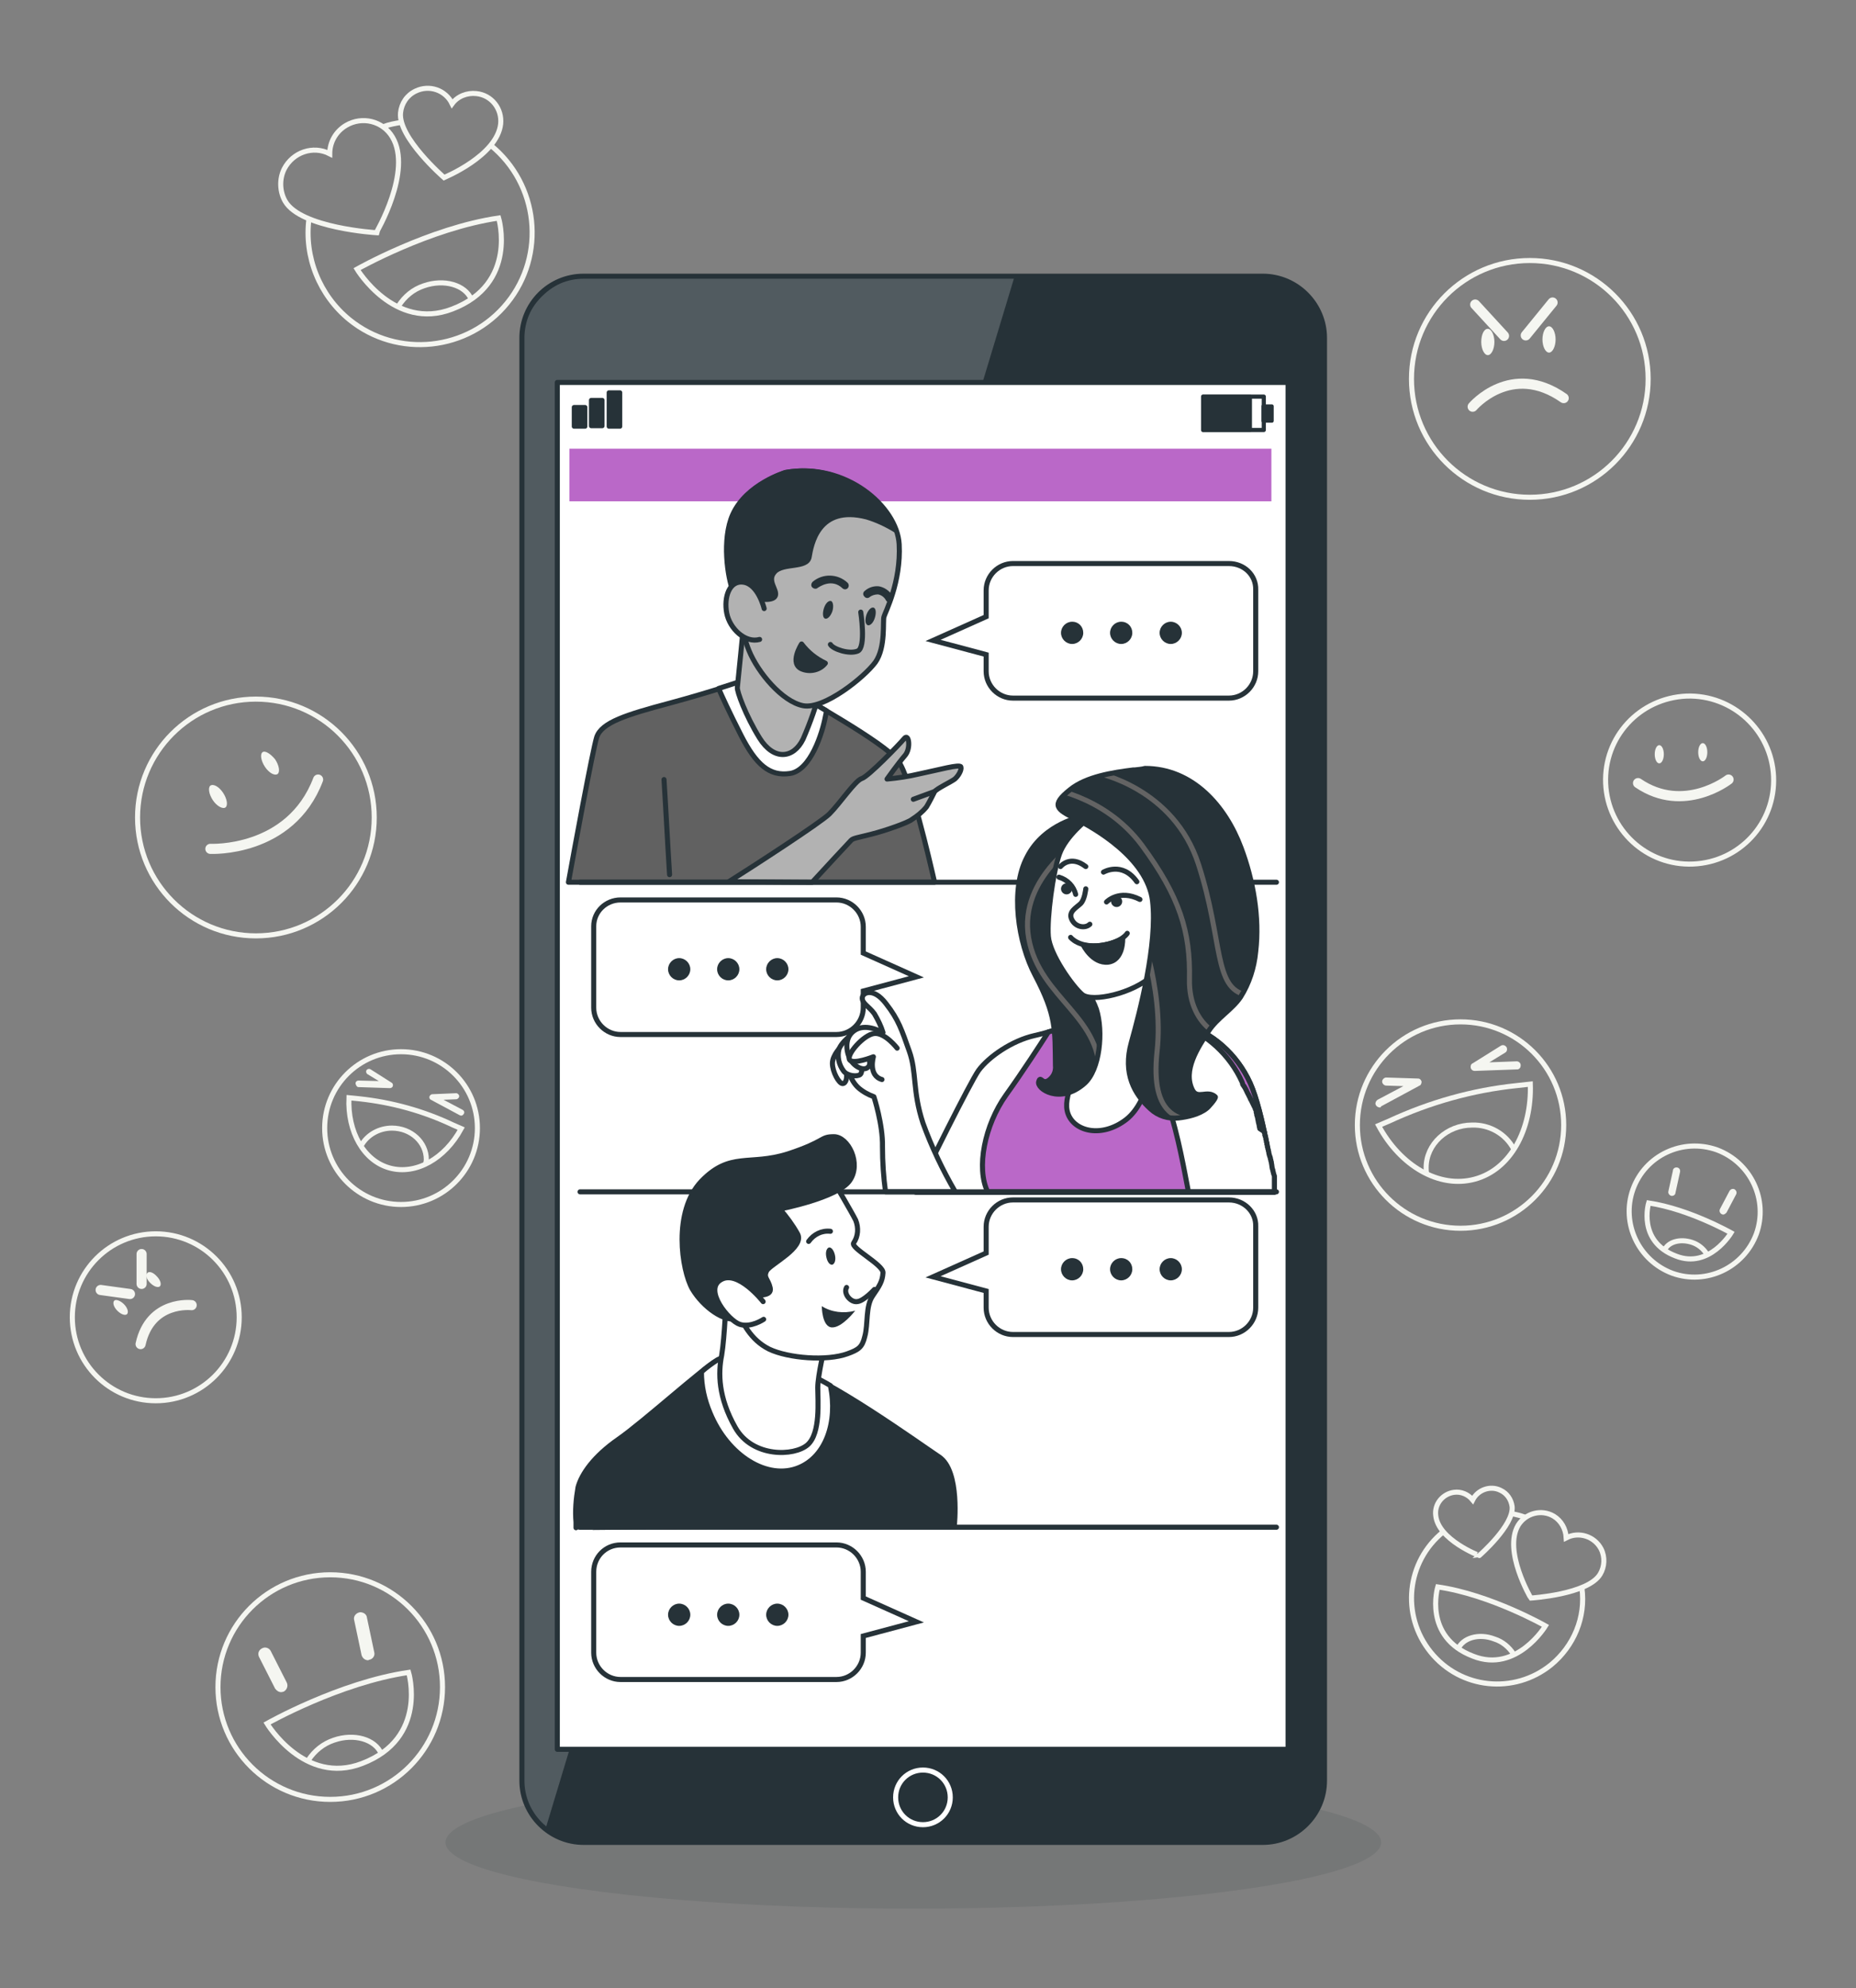 <?xml version="1.0" encoding="utf-8"?>
<!-- Generator: Adobe Illustrator 18.0.0, SVG Export Plug-In . SVG Version: 6.00 Build 0)  -->
<!DOCTYPE svg PUBLIC "-//W3C//DTD SVG 1.1//EN" "http://www.w3.org/Graphics/SVG/1.1/DTD/svg11.dtd">
<svg version="1.1" id="Layer_1" xmlns="http://www.w3.org/2000/svg" xmlns:xlink="http://www.w3.org/1999/xlink" x="0px" y="0px"
	 viewBox="27 101.3 367 393" enable-background="new 27 101.3 367 393" xml:space="preserve">
<rect x="27" y="101.3" width="367" height="393" fill="#808080" stroke="none"/>
<ellipse opacity="0.12" fill="#263238" cx="207.6" cy="465.5" rx="92.5" ry="13.1"/>
<g id="freepik--Device--inject-2">
	<path fill="#263238" d="M142.4,155.9h134.3c6.7,0,12.2,5.5,12.2,12.2v285.2c0,6.7-5.5,12.2-12.2,12.2H142.4
		c-6.7,0-12.2-5.5-12.2-12.2V168.1C130.2,161.4,135.6,155.9,142.4,155.9z"/>
	<g>
		<defs>
			<path id="SVGID_1_" d="M142.4,155.9h134.3c6.7,0,12.2,5.5,12.2,12.2v285.2c0,6.7-5.5,12.2-12.2,12.2H142.4
				c-6.7,0-12.2-5.5-12.2-12.2V168.1C130.2,161.4,135.6,155.9,142.4,155.9z"/>
		</defs>
		<clipPath id="SVGID_2_">
			<use xlink:href="#SVGID_1_"  overflow="visible"/>
		</clipPath>
		<g clip-path="url(#SVGID_2_)">
			<path opacity="0.2" fill="#FFFFFF" enable-background="new    " d="M143.8,155.9c-7.5,0-13.7,6.1-13.7,13.7c0,0,0,0,0,0v282.3
				c0,4.1,1.8,7.9,4.9,10.5l92.6-306.4H143.8z"/>
			<path fill="none" stroke="#FFFFFF" stroke-linecap="round" stroke-linejoin="round" d="M214.9,456.6c0-3-2.4-5.4-5.4-5.4
				s-5.4,2.4-5.4,5.4s2.4,5.4,5.4,5.4c0,0,0,0,0,0C212.5,462,214.9,459.6,214.9,456.6C214.9,456.6,214.9,456.6,214.9,456.6z"/>
		</g>
	</g>
	<path fill="none" stroke="#263238" stroke-linecap="round" stroke-linejoin="round" d="M142.4,155.9h134.3
		c6.7,0,12.2,5.5,12.2,12.2v285.2c0,6.7-5.5,12.2-12.2,12.2H142.4c-6.7,0-12.2-5.5-12.2-12.2V168.1
		C130.2,161.4,135.6,155.9,142.4,155.9z"/>
	
		<rect x="137.2" y="176.9" fill="#FFFFFF" stroke="#263238" stroke-linecap="round" stroke-linejoin="round" width="144.5" height="270.2"/>
	
		<rect x="264.9" y="179.7" fill="none" stroke="#263238" stroke-width="0.821" stroke-linecap="round" stroke-linejoin="round" width="12" height="6.6"/>
	
		<rect x="264.9" y="179.7" fill="#263238" stroke="#263238" stroke-width="0.725" stroke-linecap="round" stroke-linejoin="round" width="9.3" height="6.6"/>
	
		<rect x="276.8" y="181.6" fill="#263238" stroke="#263238" stroke-width="0.725" stroke-linecap="round" stroke-linejoin="round" width="1.7" height="2.9"/>
	
		<rect x="140.5" y="181.8" fill="#263238" stroke="#263238" stroke-width="0.883" stroke-linecap="round" stroke-linejoin="round" width="2.2" height="3.8"/>
	
		<rect x="143.9" y="180.4" fill="#263238" stroke="#263238" stroke-width="0.883" stroke-linecap="round" stroke-linejoin="round" width="2.2" height="5.1"/>
	
		<rect x="147.4" y="178.9" fill="#263238" stroke="#263238" stroke-width="0.883" stroke-linecap="round" stroke-linejoin="round" width="2.2" height="6.7"/>
	<rect x="139.6" y="190" fill="#BA68C8" width="138.8" height="10.4"/>
</g>
<g id="freepik--text-balloons--inject-2">
	<path fill="#FFFFFF" stroke="#263238" stroke-miterlimit="10" d="M270,338.5h-42.7c-2.9,0-5.3,2.4-5.3,5.3v5.2l-10.5,4.7l10.5,2.8
		v3.3c0,2.9,2.4,5.3,5.3,5.3h42.7c2.9,0,5.3-2.4,5.3-5.3v-16.1C275.4,340.9,273,338.5,270,338.5C270.1,338.5,270.1,338.5,270,338.5z
		"/>
	<path fill="#263238" d="M241.2,352.2c0,1.2-1,2.2-2.2,2.2c-1.2,0-2.2-1-2.2-2.2c0-1.2,1-2.2,2.2-2.2c0,0,0,0,0,0
		C240.3,350,241.2,351,241.2,352.2C241.2,352.2,241.2,352.2,241.2,352.2z"/>
	<path fill="#263238" d="M250.9,352.2c0,1.2-1,2.2-2.2,2.2c-1.2,0-2.2-1-2.2-2.2c0-1.2,1-2.2,2.2-2.2C250,350,250.9,351,250.9,352.2
		C250.9,352.2,250.9,352.2,250.9,352.2z"/>
	<path fill="#263238" d="M260.7,352.2c0,1.2-1,2.2-2.2,2.2c-1.2,0-2.2-1-2.2-2.2c0-1.2,1-2.2,2.2-2.2l0,0
		C259.7,350,260.7,351,260.7,352.2z"/>
	<path fill="#FFFFFF" stroke="#263238" stroke-miterlimit="10" d="M270,212.7h-42.7c-2.9,0-5.3,2.4-5.3,5.3v5.2l-10.5,4.7l10.5,2.8
		v3.3c0,2.9,2.4,5.3,5.3,5.3h42.7c2.9,0,5.3-2.4,5.3-5.3v-16.1C275.4,215,273,212.7,270,212.7C270.1,212.7,270.1,212.7,270,212.7z"
		/>
	<path fill="#263238" d="M241.2,226.4c0,1.2-1,2.2-2.2,2.2c-1.2,0-2.2-1-2.2-2.2c0-1.2,1-2.2,2.2-2.2c0,0,0,0,0,0
		C240.3,224.2,241.2,225.2,241.2,226.4C241.2,226.4,241.2,226.4,241.2,226.4z"/>
	<path fill="#263238" d="M250.9,226.4c0,1.2-1,2.2-2.2,2.2c-1.2,0-2.2-1-2.2-2.2c0-1.2,1-2.2,2.2-2.2
		C250,224.2,250.9,225.2,250.9,226.4C250.9,226.4,250.9,226.4,250.9,226.4z"/>
	<path fill="#263238" d="M260.7,226.4c0,1.2-1,2.2-2.2,2.2s-2.2-1-2.2-2.2c0-1.2,1-2.2,2.2-2.2l0,0
		C259.7,224.2,260.7,225.2,260.7,226.4z"/>
	<path fill="#FFFFFF" stroke="#263238" stroke-miterlimit="10" d="M149.7,406.7h42.7c2.9,0,5.3,2.4,5.3,5.3v5.2l10.5,4.7l-10.5,2.8
		v3.3c0,2.9-2.4,5.3-5.3,5.3h-42.7c-2.9,0-5.3-2.4-5.3-5.3v-16C144.4,409.1,146.7,406.7,149.7,406.7
		C149.7,406.7,149.7,406.7,149.7,406.7z"/>
	<path fill="#263238" d="M178.5,420.5c0,1.2,1,2.2,2.2,2.2c1.2,0,2.2-1,2.2-2.2c0-1.2-1-2.2-2.2-2.2c0,0,0,0,0,0
		C179.5,418.3,178.5,419.3,178.5,420.5L178.5,420.5z"/>
	<path fill="#263238" d="M168.8,420.5c0,1.2,1,2.2,2.2,2.2c1.2,0,2.2-1,2.2-2.2c0-1.2-1-2.2-2.2-2.2
		C169.8,418.3,168.8,419.3,168.8,420.5L168.8,420.5z"/>
	<path fill="#263238" d="M159.1,420.5c0,1.2,1,2.2,2.2,2.2c1.2,0,2.2-1,2.2-2.2c0-1.2-1-2.2-2.2-2.2c0,0,0,0,0,0
		C160.1,418.3,159.1,419.3,159.1,420.5z"/>
	<path fill="#FFFFFF" stroke="#263238" stroke-miterlimit="10" d="M149.7,279.2h42.7c2.9,0,5.3,2.4,5.3,5.3v5.2l10.5,4.7l-10.5,2.8
		v3.3c0,2.9-2.4,5.3-5.3,5.3l0,0h-42.7c-2.9,0-5.3-2.4-5.3-5.3v-16.1C144.4,281.5,146.8,279.2,149.7,279.2z"/>
	<path fill="#263238" d="M178.5,292.9c0,1.2,1,2.2,2.2,2.2s2.2-1,2.2-2.2c0-1.2-1-2.2-2.2-2.2c0,0,0,0,0,0
		C179.5,290.7,178.5,291.7,178.5,292.9C178.5,292.9,178.5,292.9,178.5,292.9z"/>
	<path fill="#263238" d="M168.8,292.9c0,1.2,1,2.2,2.2,2.2c1.2,0,2.2-1,2.2-2.2c0-1.2-1-2.2-2.2-2.2
		C169.8,290.7,168.8,291.7,168.8,292.9C168.8,292.9,168.8,292.9,168.8,292.9z"/>
	<path fill="#263238" d="M159.1,292.9c0,1.2,1,2.2,2.2,2.2c1.2,0,2.2-1,2.2-2.2c0-1.2-1-2.2-2.2-2.2h0
		C160.1,290.7,159.1,291.7,159.1,292.9z"/>
</g>
<g id="freepik--character-1--inject-2">
	<path fill="#616161" stroke="#263238" stroke-linecap="round" stroke-linejoin="round" d="M211.8,275.7c-1-4.4-4.8-20.8-7.2-24
		c-2.8-3.7-18.7-12.4-21-13.9s-5.8-2.8-6.8-2.8c0,0-8.8,3-17.4,5.3s-13.4,3.8-14.4,6.7c-0.8,2.5-4.7,23.7-5.6,28.7L211.8,275.7z"/>
	<path fill="none" stroke="#263238" stroke-linecap="round" stroke-linejoin="round" d="M159.4,274.2c-0.4-6.3-0.7-12.5-1.1-18.8"/>
	<path fill="#FFFFFF" stroke="#263238" stroke-linecap="round" stroke-linejoin="round" d="M183.2,254.2c4.1-0.6,6.4-8,7-11.2
		c0.1-0.5,0.2-0.8,0.2-1.2c-3.3-1.9-6-3.5-6.9-4.1c-2.3-1.6-5.8-2.8-6.8-2.8c0,0-3.2,1.1-7.6,2.5c0.6,1.4,2.1,4.7,4.4,9.2
		C176.5,252.5,179.2,254.8,183.2,254.2z"/>
	<path fill="#B2B2B2" stroke="#263238" stroke-linecap="round" stroke-linejoin="round" d="M174.1,224.1c0,0-1.2,12.4-1.3,13.1
		s1.6,5.5,4.4,10s6.7,4.1,8.6,0.2c1.4-3.2,2.6-6.6,3.5-10c-3.8-0.8-7-3.3-8.8-6.7C177.7,224.9,175.3,222.4,174.1,224.1z"/>
	<path fill="#B2B2B2" stroke="#263238" stroke-linecap="round" stroke-linejoin="round" d="M182.4,194.7c0,0-7.7,2.3-10.4,8.3
		c-2.2,4.9-1,12.5,0,15c1,2.5,1.3,7.5,3.1,11.9s6.6,10.1,10.7,10.9c4.1,0.8,12.1-5.6,14.3-8.6c2.1-3,1.4-8.2,1.7-9
		c0.2-0.8,3.4-6.8,3-14.3C204.4,201.4,194.1,192.6,182.4,194.7z"/>
	<path fill="none" stroke="#263238" stroke-linecap="round" stroke-linejoin="round" d="M197.2,222.3c0,0,1.1,7-0.6,7.7
		s-4.9-0.4-5.4-1.3"/>
	<path fill="#263238" stroke="#263238" stroke-linecap="round" stroke-linejoin="round" d="M190.2,232.4c-1.9-0.9-3.5-2.2-4.7-3.8
		c0,0-2.6,4,0.2,5C187.3,234.2,189.2,233.7,190.2,232.4z"/>
	<path fill="#263238" d="M191.6,222.1c-0.3,0.9-0.9,1.6-1.4,1.5s-0.6-1-0.3-2s0.9-1.6,1.4-1.5C191.7,220.2,191.9,221.1,191.6,222.1z
		"/>
	<path fill="#263238" d="M200,223.4c-0.3,1-0.9,1.6-1.4,1.5c-0.5-0.2-0.6-1-0.3-2c0.3-0.9,0.9-1.6,1.4-1.5S200.3,222.4,200,223.4z"
		/>
	<path fill="#263238" d="M194.1,217.8c-0.2,0-0.4-0.1-0.5-0.2c-2.2-2.1-4.7-0.2-4.9-0.1c-0.3,0.3-0.8,0.2-1.1-0.1
		c-0.3-0.3-0.2-0.8,0.1-1.1l0,0c2-1.7,5-1.6,6.9,0.2c0.3,0.3,0.3,0.8,0,1.1C194.5,217.7,194.3,217.8,194.1,217.8z"/>
	<path fill="#263238" d="M202.9,220.4c-0.3,0-0.5-0.1-0.7-0.4c-0.3-0.6-0.9-1.1-1.6-1.2c-0.6,0-1.2,0.2-1.6,0.5
		c-0.3,0.3-0.8,0.3-1.1-0.1c-0.3-0.3-0.3-0.8,0.1-1.1l0,0c0.8-0.7,1.8-1,2.8-0.9c1.1,0.2,2.1,0.9,2.7,1.9c0.2,0.4,0.1,0.8-0.2,1.1
		C203.2,220.4,203.1,220.4,202.9,220.4L202.9,220.4z"/>
	<path fill="#263238" stroke="#263238" stroke-linecap="round" stroke-linejoin="round" d="M172.2,218.6c0.1,0.2,0.1,0.3,0.1,0.5
		v0.1c0.1,0.2,0.1,0.3,0.1,0.5v0.1c0,0.2,0.1,0.4,0.1,0.6l3.8-0.8c0,0,3.5,0.7,4-0.5c0.5-1.2-1.8-3-0.1-4.8c1.7-1.8,6.4-0.6,6.8-2.9
		s1.7-10.4,11.4-7.9c2,0.6,3.9,1.5,5.7,2.6c-2.4-6.6-11.6-13.2-21.8-11.4c0,0-7.7,2.3-10.4,8.3c-2.2,4.9-1,12.5,0,15
		c0.1,0.2,0.1,0.3,0.2,0.5L172.2,218.6z"/>
	<path fill="#B2B2B2" stroke="#263238" stroke-linecap="round" stroke-linejoin="round" d="M178.1,221.6c0,0-1.1-4.7-4-5.2
		c-2.9-0.5-4,3-3.4,6.1c0.6,3.1,3.7,6,6.5,5.2"/>
	<path fill="#B2B2B2" stroke="#263238" stroke-linecap="round" stroke-linejoin="round" d="M187.6,275.7c2.2-2.4,7.3-7.9,7.7-8.3
		c0.4-0.4,1.2-0.5,4-1.2c2.8-0.7,7.3-2.3,8-2.9c1.1-0.7,2.1-1.5,2.9-2.5c0.6-1,1.1-2,1.6-3c0.4-0.6,3.2-1.9,4-2.5
		c0.7-0.6,1.4-1.8,1.2-2.4s-4.4,0.6-8.3,1.4c-2.1,0.5-4.1,0.8-6.3,1c0,0,2.2-3.1,3.5-4.6c1.3-1.4,0.8-4.6-0.1-3.4
		c-1,1.2-7.1,7.5-8.4,7.9s-4.3,4.9-6.4,7c-1.7,1.7-15.3,10.5-19.9,13.4L187.6,275.7z"/>
	<line fill="none" stroke="#263238" stroke-linecap="round" stroke-linejoin="round" x1="211.7" y1="257.8" x2="207.6" y2="259.3"/>
	<line fill="none" stroke="#263238" stroke-linecap="round" stroke-linejoin="round" x1="279.4" y1="275.7" x2="141.7" y2="275.7"/>
</g>
<g id="freepik--character-2--inject-2">
	<path fill="#FFFFFF" stroke="#263238" stroke-linecap="round" stroke-linejoin="round" d="M279,336.9c-0.4-3.2-2.2-15.7-4.8-21.5
		c-2.6-5.7-7.4-10-13.4-11.8c-4.8-1.5-11.1-2.7-14.3-2.2c0,0-10.4,3.6-14.9,4.6c-4.5,1-9.1,4.2-11.1,6.9
		c-1.7,2.4-10.5,20.2-12.4,24.1H279z"/>
	<path fill="#BA68C8" stroke="#263238" stroke-linecap="round" stroke-linejoin="round" d="M279,336.9c-0.4-3.2-2.2-15.7-4.8-21.5
		c-2.6-5.7-7.4-10-13.4-11.8c-4.8-1.5-11.1-2.7-14.3-2.2c0,0-7.2,2.5-12.2,3.9c-1.6,2.5-5.1,7.9-8.4,12.5
		c-4.2,5.9-5.9,14.4-3.6,19.1L279,336.9z"/>
	<path fill="#FFFFFF" stroke="#263238" stroke-linecap="round" stroke-linejoin="round" d="M239.8,294.8c1,3.9,1.4,8,1.1,12
		c-0.5,6.9-4,11.2-2.7,14.7s6.7,4.8,11.5,1.1c4.7-3.7,5.6-12.8,5.7-16.8c0.1-4,2-16.6,2-16.6s-5,5.9-10.9,6.2
		C240.7,295.7,239.8,294.8,239.8,294.8z"/>
	<path fill="#263238" d="M241.1,262.7c0,0-7.6,1.3-11,8c-3.4,6.4-1.8,17,1.6,23.4c4.2,8,3.9,10.7,4,17.8c0.1,1-0.2,1.9-0.9,2.6
		c-1.7,1.7-2-0.8-2.4,0.6c-0.5,1.4,4.2,4.6,9,0.4c3.1-2.7,3.8-10.3,2.4-14.7c-1.5-4.4-8.8-13.5-7.2-20.5c1.6-7.1,7.1-12.9,7.6-15.6
		C244.5,261.9,241.1,262.7,241.1,262.7z"/>
	<g>
		<defs>
			<path id="SVGID_3_" d="M241.1,262.7c0,0-7.6,1.3-11,8c-3.4,6.4-1.8,17,1.6,23.4c4.2,8,3.9,10.7,4,17.8c0.1,1-0.2,1.9-0.9,2.6
				c-1.7,1.7-2-0.8-2.4,0.6c-0.5,1.4,4.2,4.6,9,0.4c3.1-2.7,3.8-10.3,2.4-14.7c-1.5-4.4-8.8-13.5-7.2-20.5
				c1.6-7.1,7.1-12.9,7.6-15.6C244.5,261.9,241.1,262.7,241.1,262.7z"/>
		</defs>
		<clipPath id="SVGID_4_">
			<use xlink:href="#SVGID_3_"  overflow="visible"/>
		</clipPath>
		<g clip-path="url(#SVGID_4_)">
			<path fill="none" stroke="#636363" stroke-linecap="round" stroke-linejoin="round" d="M241.4,266.8c0,0-13.1,7.8-11,19.9
				s15.1,15.7,13.9,28.1"/>
		</g>
	</g>
	<path fill="none" stroke="#263238" stroke-linecap="round" stroke-linejoin="round" d="M241.1,262.7c0,0-7.6,1.3-11,8
		c-3.4,6.4-1.8,17,1.6,23.4c4.2,8,3.9,10.7,4,17.8c0.1,1-0.2,1.9-0.9,2.6c-1.7,1.7-2-0.8-2.4,0.6c-0.5,1.4,4.2,4.6,9,0.4
		c3.1-2.7,3.8-10.3,2.4-14.7c-1.5-4.4-8.8-13.5-7.2-20.5c1.6-7.1,7.1-12.9,7.6-15.6C244.5,261.9,241.1,262.7,241.1,262.7z"/>
	<path fill="#FFFFFF" stroke="#263238" stroke-linecap="round" stroke-linejoin="round" d="M262,336.9H279v-0.2v-0.1l0,0v-0.2l0,0
		v-0.2v-0.1V336v-0.1v-0.2l0,0v-0.2v-0.1v-0.2v-0.1c0-0.1,0-0.2,0-0.2v-0.1c0-0.1,0-0.2,0-0.3v-0.1c0-0.1,0-0.2,0-0.2v-0.1
		c0-0.1,0-0.2,0-0.2v-0.1l-0.1-0.3l0,0l-0.1-0.3v-0.1l-0.1-0.3l0,0c0-0.1,0-0.3-0.1-0.4l0,0c-0.1-0.4-0.1-0.8-0.2-1.2l0,0
		c0-0.1,0-0.3-0.1-0.4v0c0-0.1,0-0.3-0.1-0.4v-0.1c0-0.1,0-0.2-0.1-0.4V330c0-0.1,0-0.2-0.1-0.3v-0.1l-0.1-0.3v-0.2l-0.1-0.3v-0.1
		c0-0.1,0-0.2-0.1-0.3v-0.1c0-0.1,0-0.2-0.1-0.3v-0.2c0-0.1,0-0.2-0.1-0.3v-0.2c0-0.1,0-0.2-0.1-0.3v-0.2c0-0.1,0-0.2-0.1-0.3v-0.2
		c0-0.1,0-0.2-0.1-0.3V326c0-0.1,0-0.2-0.1-0.3c0-0.1,0-0.1,0-0.2c0-0.1,0-0.2-0.1-0.3V325l-0.9-0.6v-0.1c0-0.1-0.1-0.2-0.1-0.4
		v-0.1l-0.1-0.4l0,0c-0.1-0.3-0.1-0.6-0.2-0.9v-0.1c0-0.1-0.1-0.3-0.1-0.4V322l-0.1-0.3c0-0.1,0-0.1,0-0.2l-0.1-0.3
		c0-0.1,0-0.1,0-0.2c0-0.1,0-0.2-0.1-0.3l-0.1-0.2c0-0.1,0-0.2-0.1-0.3l-0.1-0.2l-0.1-0.2l-0.1-0.2c0-0.1,0-0.2-0.1-0.2l-0.1-0.2
		c0-0.1,0-0.1-0.1-0.2c0-0.1,0-0.1-0.1-0.2c0-0.1,0-0.2-0.1-0.2s0-0.1-0.1-0.2c0-0.1,0-0.1-0.1-0.2c0-0.1,0-0.1-0.1-0.2
		c0-0.1,0-0.1-0.1-0.2c0-0.1,0-0.1-0.1-0.2c-0.1-0.1,0-0.1-0.1-0.2s0-0.1-0.1-0.2l-0.1-0.2c0-0.1,0-0.1-0.1-0.2c0-0.1,0-0.1-0.1-0.2
		c0,0,0-0.1-0.1-0.2l-0.1-0.2c0-0.1,0-0.1-0.1-0.1l-0.1-0.2l-0.1-0.1c0-0.1-0.1-0.1-0.1-0.2c0,0,0-0.1,0-0.1l-0.1-0.3
		c-2.4-5.3-6.9-9.5-12.5-11.5c-0.7,2.6-2.6,9.9-2.2,15.9C260,325.6,261.3,333.4,262,336.9z"/>
	<path fill="#FFFFFF" stroke="#263238" stroke-linecap="round" stroke-linejoin="round" d="M242.1,263.2c0,0-4.3,3.3-5.6,6.9
		c-1.3,3.6-2.5,12.7-2.2,16.3s4.8,9.9,6.7,11.5c1.9,1.6,10.1-0.2,13.9-3.8c2.7-2.5,4.9-11.1,3.1-19.5
		C256.2,266,247.6,261.1,242.1,263.2z"/>
	<path fill="none" stroke="#263238" stroke-linecap="round" stroke-linejoin="round" d="M245.8,279.6c0,0,2.5-2.6,6.6-0.5"/>
	<path fill="none" stroke="#263238" stroke-linecap="round" stroke-linejoin="round" d="M239.7,278.1c-0.4-1.6-1.6-2.9-3.3-3.4"/>
	<path fill="none" stroke="#263238" stroke-linecap="round" stroke-linejoin="round" d="M241.7,277c0,0-0.2,2.1-1,2.9
		c-0.8,0.8-2.5,1.6-1.8,3.1c0.7,1.6,2.7,1.9,3.6,1"/>
	<path fill="none" stroke="#263238" stroke-linecap="round" stroke-linejoin="round" d="M236.7,272.6c0,0,1.9-2.4,5,0"/>
	<path fill="none" stroke="#263238" stroke-linecap="round" stroke-linejoin="round" d="M245.2,273.7c0,0,3.7-2.2,6.6,1.9"/>
	<path fill="none" stroke="#263238" stroke-linecap="round" stroke-linejoin="round" d="M238.7,286.6c0,0,1.6,2.1,5.9,1.6
		c4.3-0.6,5.3-2.4,5.3-2.4"/>
	<path fill="#263238" d="M248.9,279.5c0,0.6-0.5,1.1-1.1,1.1c-0.6,0-1.1-0.5-1.1-1.1c0-0.6,0.5-1.1,1.1-1.1l0,0
		C248.4,278.5,248.9,278.9,248.9,279.5z"/>
	<path fill="#263238" d="M239,277c0,0.6-0.5,1.1-1.1,1.1c-0.6,0-1.1-0.5-1.1-1.1c0-0.6,0.5-1.1,1.1-1.1l0,0
		C238.6,276,239,276.5,239,277z"/>
	<path fill="#263238" stroke="#263238" stroke-linecap="round" stroke-linejoin="round" d="M241.2,288.1c0,0,1.8,3.7,4.9,3.4
		c3.1-0.4,2.9-4.7,2.9-4.7C246.7,288.1,243.9,288.6,241.2,288.1z"/>
	<path fill="#263238" d="M251.4,253.5h-0.3c-4,0.5-9.3,1.3-12.5,3.9c-3.9,3.1-2.6,3.9,1,5.7c3.6,1.8,14.3,7.8,15.3,16.3
		c1,8.5-2.5,21.9-4.2,28c-1.7,6.1,0.6,10.2,3.8,13.1c1.5,1.4,3.5,2,5.5,1.8c1.8-0.2,4.1-0.7,5.6-1.9c0.2-0.1,2-2.1,1.7-2.3
		c-1.6-1.4-3.5,0.6-4.5-1.3c-2-3.9,1.1-8.5,3.2-11.7c1.7-2.6,4.6-4.2,6.3-6.7c1.7-2.7,2.7-5.8,3-9c0.8-6.8-0.5-14.1-2.9-20.5
		c-3.1-8.3-9.6-15.7-19-15.7C252.7,253.4,252.1,253.4,251.4,253.5z"/>
	<g>
		<defs>
			<path id="SVGID_5_" d="M251.4,253.5h-0.3c-4,0.5-9.3,1.3-12.5,3.9c-3.9,3.1-2.6,3.9,1,5.7c3.6,1.8,14.3,7.8,15.3,16.3
				c1,8.5-2.5,21.9-4.2,28c-1.7,6.1,0.6,10.2,3.8,13.1c1.5,1.4,3.5,2,5.5,1.8c1.8-0.2,4.1-0.7,5.6-1.9c0.2-0.1,2-2.1,1.7-2.3
				c-1.6-1.4-3.5,0.6-4.5-1.3c-2-3.9,1.1-8.5,3.2-11.7c1.7-2.6,4.6-4.2,6.3-6.7c1.7-2.7,2.7-5.8,3-9c0.8-6.8-0.5-14.1-2.9-20.5
				c-3.1-8.3-9.6-15.7-19-15.7C252.7,253.4,252.1,253.4,251.4,253.5z"/>
		</defs>
		<clipPath id="SVGID_6_">
			<use xlink:href="#SVGID_5_"  overflow="visible"/>
		</clipPath>
		<g clip-path="url(#SVGID_6_)">
			<path fill="none" stroke="#636363" stroke-linecap="round" stroke-linejoin="round" d="M233.6,257c0,0,11.7,1.3,19.2,11.4
				c7.5,10.2,9.6,17.1,9.4,26.5c-0.2,9.4,7.4,13.8,13.1,11.1"/>
			<path fill="none" stroke="#636363" stroke-linecap="round" stroke-linejoin="round" d="M243.9,254.1c0,0,15.2,2.9,20.1,18.1
				c4.9,15.2,2.9,24.5,9.5,25.8"/>
			<path fill="none" stroke="#636363" stroke-linecap="round" stroke-linejoin="round" d="M251.6,282.6c0,0,5.6,13.6,4.2,26.5
				s4.2,15.2,13.2,12.9"/>
		</g>
	</g>
	<path fill="none" stroke="#263238" stroke-linecap="round" stroke-linejoin="round" d="M251.4,253.5h-0.3c-4,0.5-9.3,1.3-12.5,3.9
		c-3.9,3.1-2.6,3.9,1,5.7c3.6,1.8,14.3,7.8,15.3,16.3c1,8.5-2.5,21.9-4.2,28c-1.7,6.1,0.6,10.2,3.8,13.1c1.5,1.4,3.5,2,5.5,1.8
		c1.8-0.2,4.1-0.7,5.6-1.9c0.2-0.1,2-2.1,1.7-2.3c-1.6-1.4-3.5,0.6-4.5-1.3c-2-3.9,1.1-8.5,3.2-11.7c1.7-2.6,4.6-4.2,6.3-6.7
		c1.7-2.7,2.7-5.8,3-9c0.8-6.8-0.5-14.1-2.9-20.5c-3.1-8.3-9.6-15.7-19-15.7C252.7,253.4,252.1,253.4,251.4,253.5z"/>
	<path fill="#FFFFFF" stroke="#263238" stroke-linecap="round" stroke-linejoin="round" d="M196.7,316.3c0.9,0.8,2,1.4,3.1,1.8
		c0,0,1.8,5.5,1.7,9.9c0,3,0.2,6,0.6,8.9h13.8c-2.5-4.3-4.7-8.9-6.4-13.6c-2.1-6.4-1.2-10-2.7-14.2c-1.5-4.2-2.1-6.2-4.6-9.4
		c-2.5-3.3-4.7-2.2-4.7-1.1c0,1.1,1.3,1.6,2.4,3.1c0.7,1.2,1.3,2.4,1.7,3.7c0,0-4.7,2.1-6.1,4.5
		C194.1,312.3,195.2,314.9,196.7,316.3z"/>
	<path fill="#FFFFFF" stroke="#263238" stroke-linecap="round" stroke-linejoin="round" d="M193.4,308.1c0,0-1.8,1.7-1.8,3.4
		c0,1.7,1.3,4,2,4s1-1.2,0.7-2.5S193.4,308.1,193.4,308.1z"/>
	<path fill="#FFFFFF" stroke="#263238" stroke-linecap="round" stroke-linejoin="round" d="M195.6,305.7c0,0-2.1,1.4-2.7,3
		c-0.4,1.5,0,3.1,0.9,4.3c0.7,1,2.7,1.2,3.3,0.7c0.6-0.6,0.1-1.8,0-2.5c-0.1-0.7-1.2-2.9-1.1-3.9c0.1-0.5,0.1-1,0.1-1.6L195.6,305.7
		z"/>
	<path fill="#FFFFFF" stroke="#263238" stroke-linecap="round" stroke-linejoin="round" d="M201.5,305.4c0,0-2.9-1.8-5.2-0.6
		c-2.2,1.2-2.1,3.7-1.4,5.5c0.8,1.8,2.8,2.8,3.7,2c0.9-0.8-0.1-2,0.1-3.7S201.5,305.4,201.5,305.4z"/>
	<path fill="#FFFFFF" stroke="#263238" stroke-linecap="round" stroke-linejoin="round" d="M204.4,308.5c0,0-2.4-3.1-4.5-2.9
		c-2.1,0.2-5.6,4.2-4.9,5.2c0.7,1,4.7-0.6,4.7-0.6s-1.1,3.7,1.7,4.5"/>
	<line fill="none" stroke="#263238" stroke-linecap="round" stroke-linejoin="round" x1="279.4" y1="336.9" x2="141.7" y2="336.9"/>
</g>
<g id="freepik--character-3--inject-2">
	<line fill="none" stroke="#263238" stroke-linecap="round" stroke-linejoin="round" x1="279.4" y1="403.2" x2="141.7" y2="403.2"/>
	<path fill="#263238" stroke="#263238" stroke-linecap="round" stroke-linejoin="round" d="M215.7,403c0,0,1.2-10.9-3-13.7
		s-22.5-16-29.6-17.6c-7.1-1.6-11.4-3.1-14.3-1.5s-14.6,12.2-19.5,15.6c-4.9,3.4-7.3,6.9-8,9.5c-0.4,2.3-0.6,4.6-0.4,6.9v1.1
		C141,403.2,216,402.7,215.7,403z"/>
	<path fill="#FFFFFF" stroke="#263238" stroke-linecap="round" stroke-linejoin="round" d="M168.9,370.1c-1.1,0.7-2.2,1.5-3.2,2.4
		c0,2.8,0.6,5.5,1.7,8.1c3.5,8.5,11.4,13.4,17.6,10.8c5.3-2.2,7.7-9,6.2-16.2c-2.5-1.5-5.2-2.7-8-3.6
		C176.1,370,171.8,368.5,168.9,370.1z"/>
	<path fill="#FFFFFF" stroke="#263238" stroke-linecap="round" stroke-linejoin="round" d="M170.6,357.4c0,0-0.3,8.3-0.9,11.8
		c-0.7,3.5-0.7,8.3,2.7,14.3c3.4,6,11.7,5.7,14.3,3.4c2.6-2.3,2-8.8,2-11.3c0-2.4,1.4-8.2,1.4-8.2s-7.9-3.1-12-5.8
		C174,358.9,171.9,356.6,170.6,357.4z"/>
	<path fill="#FFFFFF" stroke="#263238" stroke-linecap="round" stroke-linejoin="round" d="M192.1,335.3c0,0,3.3,5.6,4.1,7.2
		c0.6,1.5,0.5,3.2-0.4,4.5c-0.7,1,5.9,4.3,5.8,5.9c-0.1,1.7-0.7,2.6-2,4.5c-1.5,2.1-0.9,5.6-1.6,8.1c-0.5,2.1-1.2,2.6-3.4,3.4
		c-4.1,1.5-11.7,0.9-15.5-0.9c-3.8-1.9-5.2-5.3-6.5-7.7c-1.4-2.4-1.5-6.9-0.7-11.7s7.2-11.1,11.3-12.9
		C187.3,333.9,192.1,335.3,192.1,335.3z"/>
	<path fill="#263238" d="M196.1,360.4c-2.3,0.6-4.7,0.3-6.6-0.9c0,0,0,4.1,2,4.2S196.1,360.4,196.1,360.4z"/>
	<path fill="#263238" d="M192.1,349.4c0.2,0.9,0,1.7-0.5,1.9c-0.5,0.1-1-0.5-1.2-1.5c-0.2-0.9,0-1.7,0.5-1.9
		C191.4,347.8,191.9,348.5,192.1,349.4z"/>
	<path fill="none" stroke="#263238" stroke-linecap="round" stroke-linejoin="round" d="M186.9,346.7c1-1.4,2.6-2.2,4.3-2"/>
	<path fill="none" stroke="#263238" stroke-linecap="round" stroke-linejoin="round" d="M199.9,356.2c0,0-2.1,2.3-3.4,2.4
		c-1.3,0.2-2.8-1.6-2.1-2.8"/>
	<path fill="#263238" stroke="#263238" stroke-linecap="round" stroke-linejoin="round" d="M175.9,357.4c0.6-0.2,3.8,0.3,3.4-1.5
		s-1.4-2-0.7-3.4c0.7-1.3,7.6-4.6,6.1-7.3c-1-1.8-2.2-3.4-3.5-4.9c0,0,11.4-2.2,13.8-5.6c2.4-3.4-0.3-8.7-3.1-8.7s-1.5,0.9-9.1,3.4
		c-7.6,2.4-11.4-0.5-17.1,5.4c-5.7,6-3.9,17.6-1.8,21.3c2.2,3.7,6.5,6.6,8.7,5.8C174.7,361.2,174.2,357.9,175.9,357.4z"/>
	<path fill="#FFFFFF" stroke="#263238" stroke-linecap="round" stroke-linejoin="round" d="M177.9,358.6c0,0-5-6.4-8.4-4.3
		c-3.4,2,1.6,8.1,3.8,8.8s4.7-1,4.7-1"/>
</g>
<g id="freepik--Emojis--inject-2">
	<circle fill="none" stroke="#F5F6F1" stroke-miterlimit="10" cx="77.6" cy="262.9" r="23.4"/>
	<path fill="none" stroke="#F5F6F1" stroke-width="2" stroke-linecap="round" stroke-linejoin="round" d="M68.6,269.1
		c0,0,15.8,0.8,21.3-13.7"/>
	<path fill="#F5F6F1" d="M81.4,251.4c0.8,1.2,1,2.5,0.5,2.9c-0.6,0.4-1.7-0.2-2.5-1.4c-0.8-1.2-1-2.5-0.5-2.9
		C79.4,249.6,80.5,250.3,81.4,251.4z"/>
	<path fill="#F5F6F1" d="M71.1,258c0.8,1.2,1,2.5,0.5,2.9s-1.7-0.2-2.5-1.4c-0.8-1.2-1-2.5-0.5-2.9C69.2,256.2,70.3,256.8,71.1,258z
		"/>
	<path fill="none" stroke="#F5F6F1" stroke-miterlimit="10" d="M344.5,256.2c0.4,9.1,8.1,16.3,17.3,15.9s16.3-8.1,15.9-17.3
		c-0.4-9.1-8.1-16.2-17.2-15.9C351.2,239.3,344.1,247,344.5,256.2C344.5,256.2,344.5,256.2,344.5,256.2z"/>
	<path fill="none" stroke="#F5F6F1" stroke-width="2" stroke-linecap="round" stroke-linejoin="round" d="M368.8,255.4
		c0,0-8.8,6.9-17.9,0.7"/>
	<ellipse fill="#F5F6F1" cx="355.1" cy="250.4" rx="0.9" ry="1.8"/>
	<path fill="#F5F6F1" d="M362.8,250c0,1,0.4,1.8,0.9,1.8c0.5,0,0.9-0.8,0.9-1.8c0-1-0.4-1.8-0.9-1.8
		C363.2,248.2,362.8,249,362.8,250z"/>
	<circle fill="none" stroke="#F5F6F1" stroke-miterlimit="10" cx="92.3" cy="434.8" r="22.2"/>
	<path fill="none" stroke="#F5F6F1" stroke-miterlimit="10" d="M79.8,442c0,0,14.3-8.1,28-10.1c0,0,3.9,13-9.2,18
		C87.2,454.3,79.8,442,79.8,442z"/>
	<path fill="#F5F6F1" d="M82.6,435.8c-0.5,0-0.9-0.3-1.2-0.7l-3.2-6.3c-0.3-0.7,0-1.4,0.7-1.7c0.6-0.3,1.3,0,1.6,0.5l3.2,6.3
		c0.3,0.6,0.1,1.4-0.6,1.8C83,435.7,82.8,435.8,82.6,435.8z"/>
	<path fill="#F5F6F1" d="M99.8,429.5c-0.6,0-1.1-0.4-1.3-1l-1.5-7.1c-0.1-0.7,0.5-1.3,1.2-1.4c0.6,0,1.1,0.3,1.3,0.8l1.5,7.1
		c0.2,0.7-0.3,1.4-1,1.5L99.8,429.5z"/>
	<path fill="none" stroke="#F5F6F1" stroke-miterlimit="10" d="M102.4,448c-1.2-2.9-5.4-4.1-9.4-2.7c-2.1,0.7-3.8,2.1-5,3.9"/>
	<path fill="none" stroke="#F5F6F1" stroke-miterlimit="10" d="M349.9,336.4c-2.4,6.7,1.1,14.1,7.8,16.6c6.7,2.4,14.1-1.1,16.6-7.8
		c2.4-6.7-1.1-14.1-7.8-16.6C359.7,326.2,352.3,329.7,349.9,336.4C349.9,336.4,349.9,336.4,349.9,336.4z"/>
	<path fill="none" stroke="#F5F6F1" stroke-miterlimit="10" d="M369.3,345c0,0-8.3-4.7-16.3-5.9c0,0-2.3,7.6,5.4,10.5
		C365,352.2,369.3,345,369.3,345z"/>
	<path fill="#F5F6F1" d="M367.7,341.4c0.3,0,0.5-0.2,0.7-0.4l1.9-3.6c0.2-0.4,0-0.8-0.3-1c-0.4-0.2-0.8,0-1,0.3l-1.9,3.6
		c-0.2,0.4,0,0.8,0.3,1C367.5,341.3,367.6,341.4,367.7,341.4z"/>
	<path fill="#F5F6F1" d="M357.6,337.7c0.4,0,0.7-0.3,0.7-0.6l0.9-4.1c0.1-0.4-0.1-0.8-0.5-0.9c-0.4-0.1-0.8,0.1-0.9,0.5
		c0,0,0,0,0,0.1l-0.9,4.1c-0.1,0.4,0.2,0.8,0.6,0.9c0,0,0,0,0,0L357.6,337.7z"/>
	<path fill="none" stroke="#F5F6F1" stroke-miterlimit="10" d="M356.1,348.5c0.7-1.7,3.1-2.4,5.5-1.6c1.2,0.4,2.2,1.2,2.9,2.3"/>
	<circle fill="none" stroke="#F5F6F1" stroke-miterlimit="10" cx="315.8" cy="323.7" r="20.4"/>
	<path fill="#F5F6F1" d="M300,320.2c-0.4,0.1-0.9-0.2-1-0.6c-0.1-0.3,0.1-0.7,0.4-0.9l5.1-2.7l-3.4-0.1c-0.4,0-0.8-0.4-0.8-0.8
		c0-0.4,0.4-0.8,0.8-0.8l6.3,0.2c0.4,0,0.6,0.3,0.7,0.6c0,0.3-0.1,0.7-0.4,0.8l-7.6,4.1L300,320.2z"/>
	<path fill="#F5F6F1" d="M327.1,312.7c-0.1,0-0.1,0-0.2,0l-8.3,0.3c-0.4,0-0.8-0.3-0.8-0.8c0-0.3,0.1-0.6,0.4-0.7l5.6-3.5
		c0.4-0.2,0.8-0.1,1.1,0.3c0.2,0.4,0.1,0.9-0.3,1.1l-3.1,1.9l5.4-0.2c0.4,0,0.8,0.3,0.8,0.8C327.7,312.3,327.5,312.6,327.1,312.7
		L327.1,312.7z"/>
	<path fill="none" stroke="#F5F6F1" stroke-miterlimit="10" d="M299.6,323.8c4.3,8,12,12.5,19,10.6c7.1-1.9,11.3-9.8,11-18.8
		l-2.7,0.3c-8.7,0.9-17.2,3.3-25.2,7L299.6,323.8z"/>
	<path fill="none" stroke="#F5F6F1" stroke-miterlimit="10" d="M309.1,333.3c-0.1-0.4-0.1-0.8-0.1-1.2c0-4.6,4.1-8.4,9.1-8.4
		c3.4-0.1,6.6,1.7,8.2,4.7"/>
	<circle fill="none" stroke="#F5F6F1" stroke-miterlimit="10" cx="106.3" cy="324.3" r="15.1"/>
	<path fill="#F5F6F1" d="M118,321.8c0.3,0.1,0.5,0,0.7-0.3c0.2-0.3,0.1-0.6-0.2-0.8c0,0,0,0,0,0l-3.8-2l2.5-0.1
		c0.3,0,0.6-0.3,0.6-0.6c0-0.3-0.3-0.6-0.6-0.6c0,0,0,0,0,0l-4.7,0.2c-0.3,0-0.6,0.3-0.6,0.6c0,0.2,0.1,0.4,0.3,0.5l5.6,3L118,321.8
		z"/>
	<path fill="#F5F6F1" d="M97.9,316.2H98l6.1,0.2c0.3,0,0.6-0.2,0.6-0.6c0-0.2-0.1-0.4-0.3-0.5l-4.1-2.6c-0.3-0.2-0.6-0.1-0.8,0.1
		c0,0,0,0,0,0c-0.2,0.3-0.1,0.6,0.1,0.8c0,0,0,0,0,0l2.3,1.4l-4-0.1c-0.3,0-0.6,0.2-0.6,0.6c0,0,0,0,0,0
		C97.4,315.9,97.6,316.2,97.9,316.2z"/>
	<path fill="none" stroke="#F5F6F1" stroke-miterlimit="10" d="M118.2,324.4c-3.2,5.9-8.9,9.2-14.1,7.8c-5.2-1.4-8.4-7.2-8.1-13.9
		l2,0.2c6.5,0.7,12.7,2.4,18.6,5.2L118.2,324.4z"/>
	<path fill="none" stroke="#F5F6F1" stroke-miterlimit="10" d="M111.2,331.4c0-0.3,0.1-0.6,0.1-0.9c0-3.4-3-6.2-6.8-6.2
		c-2.5,0-4.9,1.3-6.1,3.5"/>
	<circle fill="none" stroke="#F5F6F1" stroke-miterlimit="10" cx="329.5" cy="176.2" r="23.4"/>
	<path fill="#F5F6F1" d="M319.9,168.9c0,1.4,0.6,2.6,1.3,2.6c0.7,0,1.3-1.2,1.3-2.6c0-1.4-0.6-2.6-1.3-2.6
		C320.4,166.3,319.9,167.5,319.9,168.9z"/>
	<path fill="#F5F6F1" d="M332,168.4c0,1.4,0.6,2.6,1.3,2.6s1.3-1.2,1.3-2.6c0-1.4-0.6-2.6-1.3-2.6S332,167,332,168.4z"/>
	
		<line fill="none" stroke="#F5F6F1" stroke-width="2" stroke-linecap="round" stroke-linejoin="round" x1="318.7" y1="161.5" x2="324.4" y2="167.7"/>
	
		<line fill="none" stroke="#F5F6F1" stroke-width="2" stroke-linecap="round" stroke-linejoin="round" x1="334" y1="161.1" x2="328.7" y2="167.6"/>
	<path fill="none" stroke="#F5F6F1" stroke-width="2" stroke-linecap="round" stroke-linejoin="round" d="M318.2,181.7
		c0,0,7.6-9,18-1.7"/>
	<circle fill="none" stroke="#F5F6F1" stroke-miterlimit="10" cx="57.8" cy="361.7" r="16.5"/>
	<path fill="#F5F6F1" d="M58,353.6c0.7,0.7,1,1.6,0.6,2c-0.4,0.3-1.2,0-1.9-0.7c-0.7-0.7-1-1.6-0.6-1.9
		C56.4,352.5,57.3,352.8,58,353.6z"/>
	<path fill="#F5F6F1" d="M51.5,359.1c0.7,0.7,1,1.6,0.6,2c-0.4,0.3-1.2,0-1.9-0.7c-0.7-0.7-1-1.6-0.6-2
		C49.9,358.1,50.8,358.4,51.5,359.1z"/>
	
		<line fill="none" stroke="#F5F6F1" stroke-width="2" stroke-linecap="round" stroke-linejoin="round" x1="55" y1="349.2" x2="55" y2="355.1"/>
	
		<line fill="none" stroke="#F5F6F1" stroke-width="2" stroke-linecap="round" stroke-linejoin="round" x1="46.9" y1="356.3" x2="52.7" y2="357.1"/>
	<path fill="none" stroke="#F5F6F1" stroke-width="2" stroke-linecap="round" stroke-linejoin="round" d="M64.9,359.3
		c0,0-8.2-1-10.1,7.7"/>
	<path fill="none" stroke="#F5F6F1" stroke-miterlimit="10" d="M124,130c9.5,7.7,11,21.7,3.3,31.2s-21.7,11-31.2,3.3
		c-5.9-4.8-9-12.4-8-20"/>
	<path fill="none" stroke="#F5F6F1" stroke-miterlimit="10" d="M102.9,126.3c1.1-0.4,2.2-0.6,3.4-0.8"/>
	<path fill="none" stroke="#F5F6F1" stroke-miterlimit="10" d="M97.6,154.5c0,0,14.3-8.1,28-10.1c0,0,3.9,13-9.2,18
		C105,166.8,97.6,154.5,97.6,154.5z"/>
	<path fill="none" stroke="#F5F6F1" stroke-miterlimit="10" d="M120.2,160.5c-1.2-2.9-5.4-4.1-9.4-2.7c-2.1,0.7-3.8,2.1-5,4"/>
	<path fill="none" stroke="#F5F6F1" stroke-miterlimit="10" d="M104.6,128.4c-1.9-3.2-6-4.2-9.2-2.3c-2,1.2-3.2,3.3-3.2,5.6
		c-3.3-1.7-7.3-0.3-9,3c-1,2-0.9,4.5,0.2,6.4c3.1,5.3,18,6.2,18,6.2S108.6,135.1,104.6,128.4z"/>
	<path fill="none" stroke="#F5F6F1" stroke-miterlimit="10" d="M126,125.8c0.3-3-1.8-5.7-4.8-6c-1.8-0.2-3.7,0.5-4.8,2
		c-1.3-2.7-4.5-3.8-7.2-2.5c-1.7,0.8-2.8,2.4-3,4.3c-0.5,4.9,8.6,12.8,8.6,12.8S125.3,132.1,126,125.8z"/>
	<path fill="none" stroke="#F5F6F1" stroke-miterlimit="10" d="M312.4,404.1c-7.3,5.9-8.4,16.5-2.5,23.8s16.5,8.4,23.8,2.5
		c4.5-3.7,6.9-9.4,6.1-15.2"/>
	<path fill="none" stroke="#F5F6F1" stroke-miterlimit="10" d="M328.5,401.2c-0.8-0.3-1.7-0.5-2.6-0.7"/>
	<path fill="none" stroke="#F5F6F1" stroke-miterlimit="10" d="M332.6,422.7c0,0-10.9-6.2-21.3-7.7c0,0-3,9.9,7,13.7
		C326.9,432.1,332.6,422.7,332.6,422.7z"/>
	<path fill="none" stroke="#F5F6F1" stroke-miterlimit="10" d="M315.3,427.3c0.9-2.2,4.1-3.2,7.2-2c1.6,0.5,2.9,1.6,3.8,3"/>
	<path fill="none" stroke="#F5F6F1" stroke-miterlimit="10" d="M327.2,402.8c1.5-2.4,4.6-3.2,7-1.8c1.5,0.9,2.4,2.5,2.5,4.3
		c2.5-1.3,5.6-0.3,6.9,2.2c0.8,1.6,0.7,3.5-0.2,5c-2.4,4-13.7,4.7-13.7,4.7S324.2,407.9,327.2,402.8z"/>
	<path fill="none" stroke="#F5F6F1" stroke-miterlimit="10" d="M310.9,400.9c-0.3-2.3,1.4-4.3,3.6-4.6c1.4-0.2,2.8,0.4,3.7,1.5
		c1-2,3.5-2.9,5.5-1.9c1.3,0.6,2.1,1.8,2.3,3.2c0.4,3.7-6.5,9.7-6.5,9.7S311.4,405.7,310.9,400.9z"/>
</g>
</svg>
